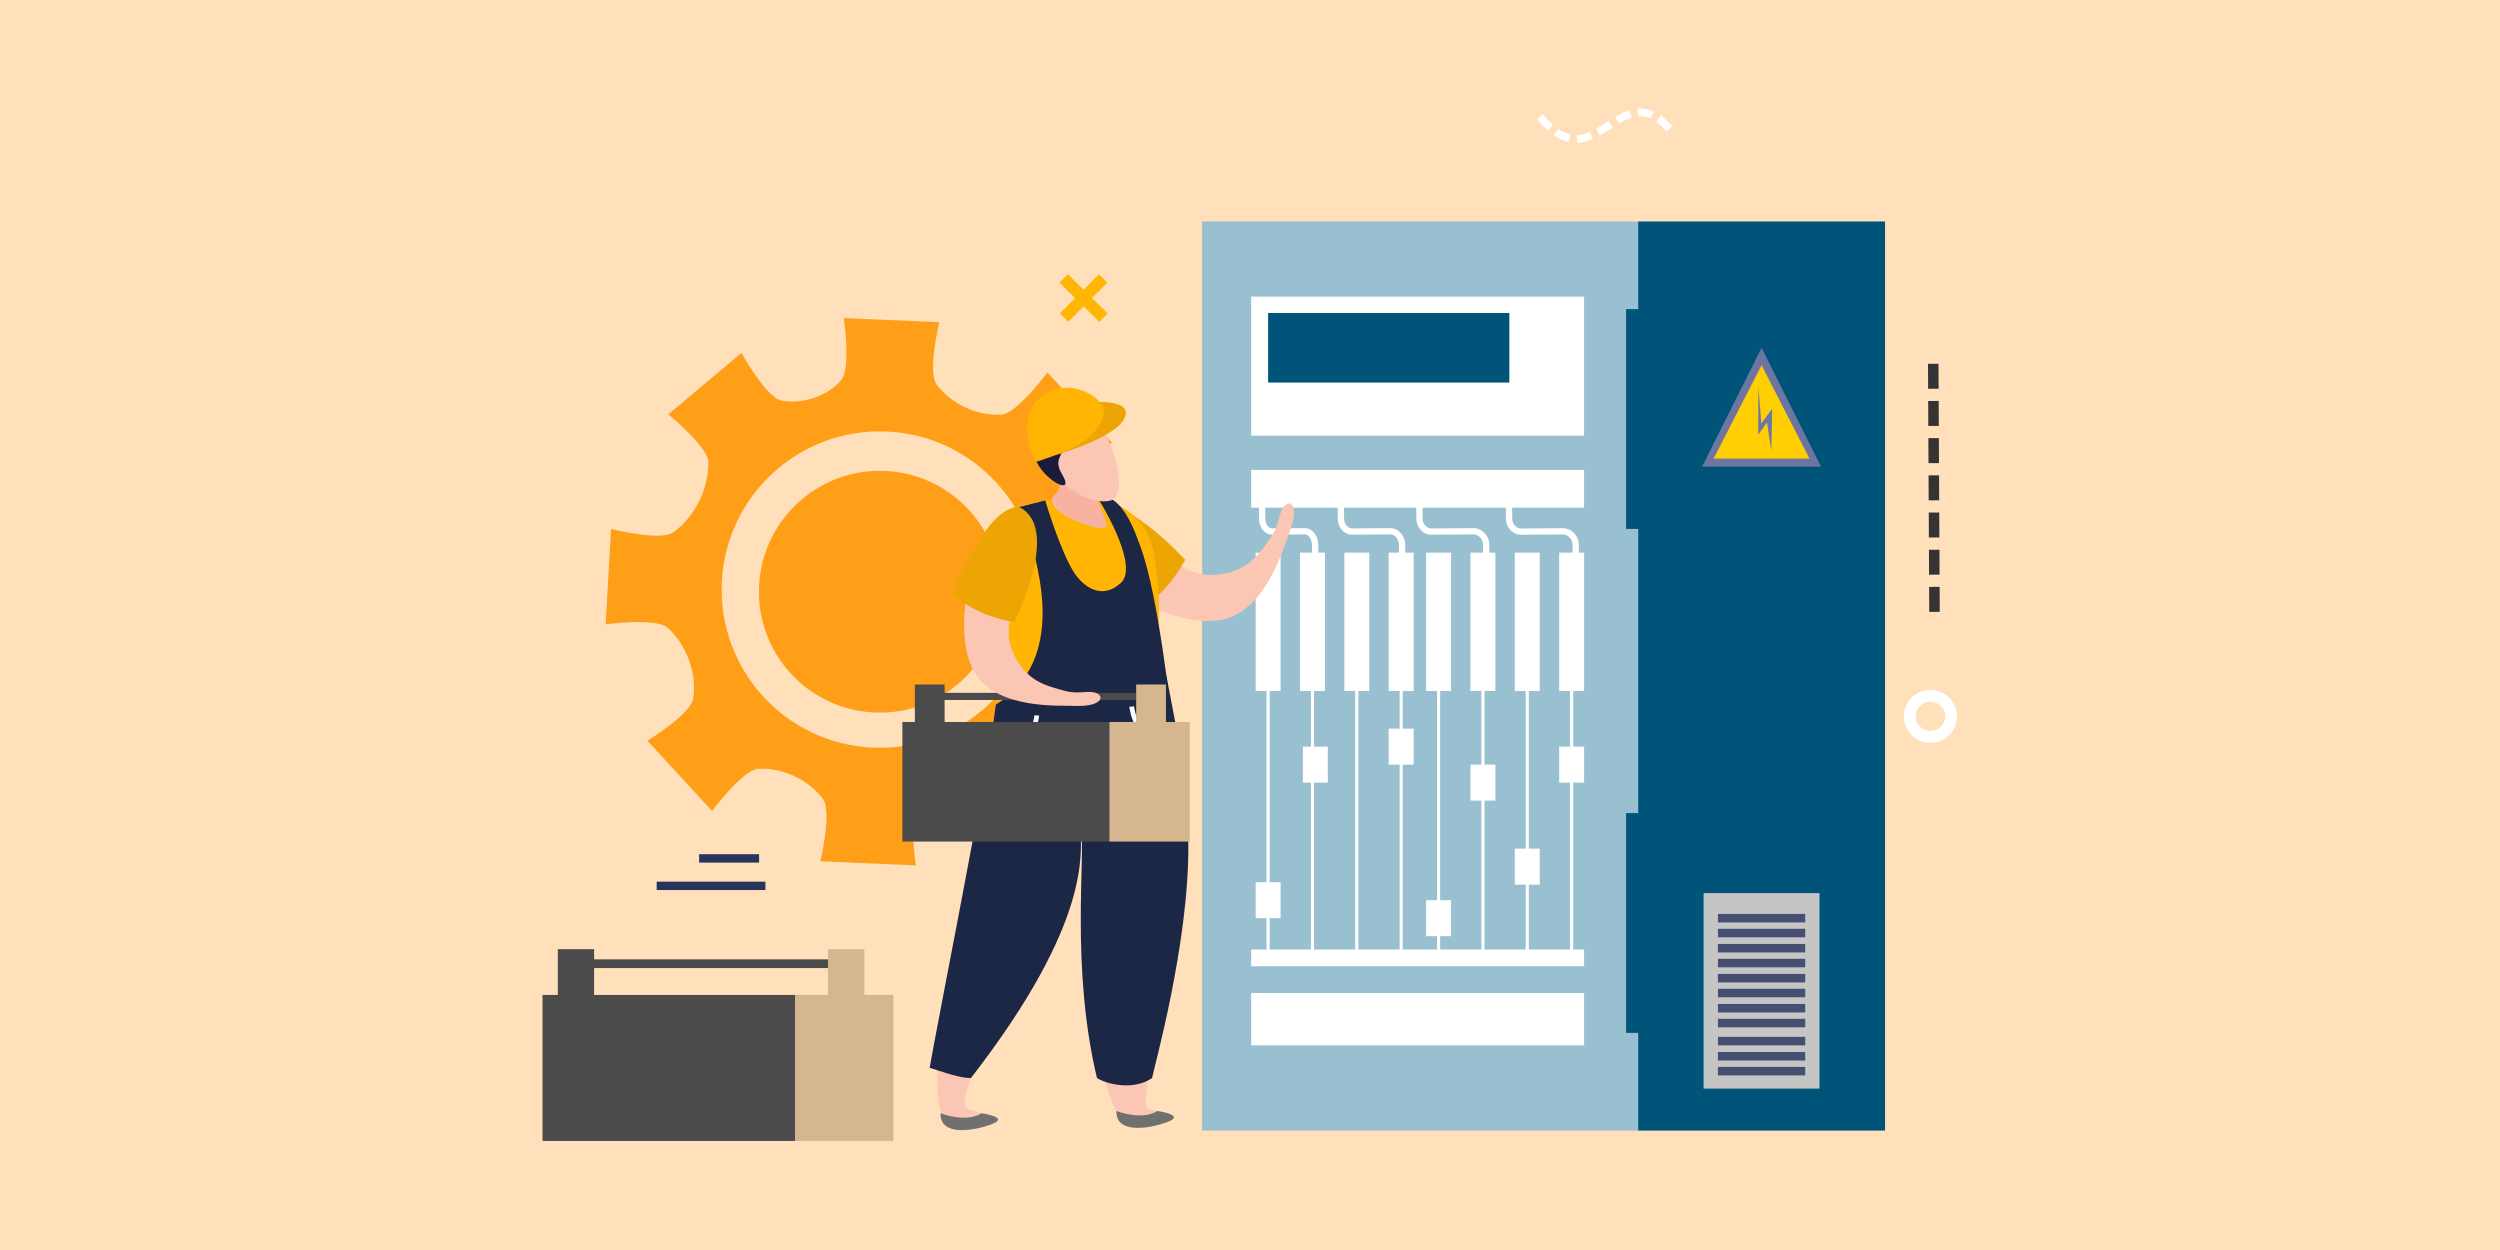 <?xml version="1.0" encoding="UTF-8" standalone="no"?>
<!DOCTYPE svg PUBLIC "-//W3C//DTD SVG 1.1//EN" "http://www.w3.org/Graphics/SVG/1.1/DTD/svg11.dtd">
<svg width="100%" height="100%" viewBox="0 0 900 450" version="1.1" xmlns="http://www.w3.org/2000/svg" xmlns:xlink="http://www.w3.org/1999/xlink" xml:space="preserve" xmlns:serif="http://www.serif.com/" style="fill-rule:evenodd;clip-rule:evenodd;stroke-linejoin:round;stroke-miterlimit:2;">
    <rect id="Artboard1" x="0" y="0" width="900" height="450" style="fill:rgb(255,224,186);"/>
    <g transform="matrix(1.438,0,0,1.438,90.408,-134.593)">
        <path d="M172.625,241.863C172.272,250.288 165.145,256.809 156.723,256.444C148.295,256.078 141.765,248.964 142.115,240.533C142.492,232.114 149.616,225.593 158.028,225.949C166.46,226.311 172.987,233.431 172.625,241.863Z" style="fill:rgb(203,233,244);fill-rule:nonzero;"/>
    </g>
    <g transform="matrix(1.438,0,0,1.438,90.408,-134.593)">
        <path d="M155.686,280.767C133.837,279.824 116.883,261.344 117.832,239.489C118.777,217.641 137.251,200.693 159.106,201.629C180.942,202.578 197.921,221.055 196.96,242.907C196.021,264.758 177.553,281.709 155.686,280.767ZM210.473,232.719C205.668,228.439 203.119,221.163 204.074,214.994C204.673,211.138 215.517,204.423 215.517,204.423L199.336,186.839C199.336,186.839 191.744,197.128 187.863,197.395C181.925,197.828 175.21,194.779 171.596,189.821C169.299,186.664 172.272,174.257 172.272,174.257L148.369,173.229C148.369,173.229 150.242,185.86 147.703,188.789C144.175,192.842 137.893,194.902 132.759,193.873C128.934,193.115 122.75,181.958 122.75,181.958L104.439,197.337C104.439,197.337 114.35,205.369 114.454,209.253C114.611,215.78 111.144,222.983 105.67,226.882C102.492,229.148 90.094,226.017 90.094,226.017L88.755,249.901C88.755,249.901 101.387,248.166 104.279,250.751C109.087,255.053 111.642,262.329 110.687,268.488C110.095,272.339 99.228,279.05 99.228,279.05L115.409,296.634C115.409,296.634 122.996,286.355 126.889,286.084C132.812,285.661 139.551,288.716 143.171,293.653C145.462,296.815 142.511,309.213 142.511,309.213L166.395,310.245C166.395,310.245 164.5,297.62 167.046,294.685C170.583,290.641 176.88,288.571 182.014,289.603C185.824,290.374 192.017,301.522 192.017,301.522L210.322,286.14C210.322,286.14 200.42,278.105 200.301,274.218C200.153,267.696 203.614,260.499 209.091,256.591C212.269,254.34 224.676,257.472 224.676,257.472L225.996,233.594C225.996,233.594 213.383,235.307 210.473,232.719Z" style="fill:rgb(255,159,23);fill-rule:nonzero;"/>
    </g>
    <g transform="matrix(1.438,0,0,1.438,90.408,-134.593)">
        <path d="M187.633,243.045C186.917,259.748 172.793,272.704 156.085,271.973C139.391,271.252 126.441,257.138 127.163,240.444C127.878,223.726 141.998,210.782 158.701,211.494C175.406,212.222 188.36,226.345 187.633,243.045Z" style="fill:rgb(255,159,23);fill-rule:nonzero;"/>
    </g>
    <g transform="matrix(1.438,0,0,1.438,90.408,-134.593)">
        <rect x="347.225" y="149.038" width="61.815" height="227.6" style="fill:rgb(0,84,121);fill-rule:nonzero;"/>
    </g>
    <g transform="matrix(1.438,0,0,1.438,90.408,-134.593)">
        <rect x="238.084" y="149.038" width="109.141" height="227.6" style="fill:rgb(153,192,209);fill-rule:nonzero;"/>
    </g>
    <g transform="matrix(1.438,0,0,1.438,90.408,-134.593)">
        <rect x="363.62" y="317.181" width="29.018" height="48.944" style="fill:rgb(197,197,197);fill-rule:nonzero;"/>
    </g>
    <g transform="matrix(1.438,0,0,1.438,90.408,-134.593)">
        <rect x="367.207" y="322.397" width="21.851" height="2.125" style="fill:rgb(70,79,114);fill-rule:nonzero;"/>
    </g>
    <g transform="matrix(1.438,0,0,1.438,90.408,-134.593)">
        <rect x="367.207" y="326.112" width="21.851" height="2.128" style="fill:rgb(70,79,114);fill-rule:nonzero;"/>
    </g>
    <g transform="matrix(1.438,0,0,1.438,90.408,-134.593)">
        <rect x="367.207" y="329.916" width="21.851" height="2.128" style="fill:rgb(70,79,114);fill-rule:nonzero;"/>
    </g>
    <g transform="matrix(1.438,0,0,1.438,90.408,-134.593)">
        <rect x="367.207" y="333.631" width="21.851" height="2.131" style="fill:rgb(70,79,114);fill-rule:nonzero;"/>
    </g>
    <g transform="matrix(1.438,0,0,1.438,90.408,-134.593)">
        <rect x="367.207" y="337.417" width="21.851" height="2.125" style="fill:rgb(70,79,114);fill-rule:nonzero;"/>
    </g>
    <g transform="matrix(1.438,0,0,1.438,90.408,-134.593)">
        <rect x="367.207" y="341.132" width="21.851" height="2.128" style="fill:rgb(70,79,114);fill-rule:nonzero;"/>
    </g>
    <g transform="matrix(1.438,0,0,1.438,90.408,-134.593)">
        <rect x="367.207" y="344.936" width="21.851" height="2.125" style="fill:rgb(70,79,114);fill-rule:nonzero;"/>
    </g>
    <g transform="matrix(1.438,0,0,1.438,90.408,-134.593)">
        <rect x="367.207" y="348.652" width="21.851" height="2.13" style="fill:rgb(70,79,114);fill-rule:nonzero;"/>
    </g>
    <g transform="matrix(1.438,0,0,1.438,90.408,-134.593)">
        <rect x="367.207" y="353.171" width="21.851" height="2.128" style="fill:rgb(70,79,114);fill-rule:nonzero;"/>
    </g>
    <g transform="matrix(1.438,0,0,1.438,90.408,-134.593)">
        <rect x="367.207" y="356.975" width="21.851" height="2.125" style="fill:rgb(70,79,114);fill-rule:nonzero;"/>
    </g>
    <g transform="matrix(1.438,0,0,1.438,90.408,-134.593)">
        <rect x="367.207" y="360.69" width="21.851" height="2.131" style="fill:rgb(70,79,114);fill-rule:nonzero;"/>
    </g>
    <g transform="matrix(1.438,0,0,1.438,90.408,-134.593)">
        <path d="M363.255,210.423L393.009,210.423L378.131,180.668L363.255,210.423Z" style="fill:rgb(109,118,161);fill-rule:nonzero;"/>
    </g>
    <g transform="matrix(1.438,0,0,1.438,90.408,-134.593)">
        <path d="M390.13,208.405L378.131,185.037L366.132,208.405L390.13,208.405Z" style="fill:rgb(255,207,3);fill-rule:nonzero;"/>
    </g>
    <g transform="matrix(1.438,0,0,1.438,90.408,-134.593)">
        <path d="M380.571,206.462L380.799,195.912L378.078,199.587L377.342,190.3L377.296,202.403L379.494,199.348L380.571,206.462Z" style="fill:rgb(109,118,161);fill-rule:nonzero;"/>
    </g>
    <g transform="matrix(1.438,0,0,1.438,90.408,-134.593)">
        <rect x="250.35" y="167.855" width="83.356" height="34.812" style="fill:white;fill-rule:nonzero;"/>
    </g>
    <g transform="matrix(1.438,0,0,1.438,90.408,-134.593)">
        <rect x="254.599" y="171.963" width="60.394" height="17.409" style="fill:rgb(0,84,121);fill-rule:nonzero;"/>
    </g>
    <g transform="matrix(1.438,0,0,1.438,90.408,-134.593)">
        <rect x="250.35" y="211.236" width="83.356" height="9.454" style="fill:white;fill-rule:nonzero;"/>
    </g>
    <g transform="matrix(1.438,0,0,1.438,90.408,-134.593)">
        <rect x="327.464" y="231.948" width="6.242" height="34.643" style="fill:white;fill-rule:nonzero;"/>
    </g>
    <g transform="matrix(1.438,0,0,1.438,90.408,-134.593)">
        <rect x="316.359" y="231.948" width="6.248" height="34.643" style="fill:white;fill-rule:nonzero;"/>
    </g>
    <g transform="matrix(1.438,0,0,1.438,90.408,-134.593)">
        <rect x="305.257" y="231.948" width="6.241" height="34.643" style="fill:white;fill-rule:nonzero;"/>
    </g>
    <g transform="matrix(1.438,0,0,1.438,90.408,-134.593)">
        <rect x="294.151" y="231.948" width="6.248" height="34.643" style="fill:white;fill-rule:nonzero;"/>
    </g>
    <g transform="matrix(1.438,0,0,1.438,90.408,-134.593)">
        <rect x="284.784" y="231.948" width="6.248" height="34.643" style="fill:white;fill-rule:nonzero;"/>
    </g>
    <g transform="matrix(1.438,0,0,1.438,90.408,-134.593)">
        <rect x="273.681" y="231.948" width="6.248" height="34.643" style="fill:white;fill-rule:nonzero;"/>
    </g>
    <g transform="matrix(1.438,0,0,1.438,90.408,-134.593)">
        <rect x="262.582" y="231.948" width="6.242" height="34.643" style="fill:white;fill-rule:nonzero;"/>
    </g>
    <g transform="matrix(1.438,0,0,1.438,90.408,-134.593)">
        <rect x="251.477" y="231.948" width="6.248" height="34.643" style="fill:white;fill-rule:nonzero;"/>
    </g>
    <g transform="matrix(1.438,0,0,1.438,90.408,-134.593)">
        <rect x="254.206" y="262.836" width="0.786" height="69.208" style="fill:white;fill-rule:nonzero;"/>
    </g>
    <g transform="matrix(1.438,0,0,1.438,90.408,-134.593)">
        <rect x="265.308" y="262.836" width="0.786" height="69.208" style="fill:white;fill-rule:nonzero;"/>
    </g>
    <g transform="matrix(1.438,0,0,1.438,90.408,-134.593)">
        <rect x="276.411" y="262.836" width="0.786" height="69.208" style="fill:white;fill-rule:nonzero;"/>
    </g>
    <g transform="matrix(1.438,0,0,1.438,90.408,-134.593)">
        <rect x="287.516" y="262.836" width="0.786" height="69.208" style="fill:white;fill-rule:nonzero;"/>
    </g>
    <g transform="matrix(1.438,0,0,1.438,90.408,-134.593)">
        <rect x="296.884" y="262.836" width="0.786" height="69.208" style="fill:white;fill-rule:nonzero;"/>
    </g>
    <g transform="matrix(1.438,0,0,1.438,90.408,-134.593)">
        <rect x="307.986" y="262.836" width="0.786" height="69.208" style="fill:white;fill-rule:nonzero;"/>
    </g>
    <g transform="matrix(1.438,0,0,1.438,90.408,-134.593)">
        <rect x="319.088" y="262.836" width="0.786" height="69.208" style="fill:white;fill-rule:nonzero;"/>
    </g>
    <g transform="matrix(1.438,0,0,1.438,90.408,-134.593)">
        <rect x="330.191" y="262.836" width="0.786" height="69.208" style="fill:white;fill-rule:nonzero;"/>
    </g>
    <g transform="matrix(1.438,0,0,1.438,90.408,-134.593)">
        <rect x="250.35" y="331.298" width="83.356" height="4.194" style="fill:white;fill-rule:nonzero;"/>
    </g>
    <g transform="matrix(1.438,0,0,1.438,90.408,-134.593)">
        <path d="M330.86,236.124L330.814,230.054C330.808,229.305 330.513,228.586 330.003,228.083C329.555,227.641 328.978,227.398 328.373,227.398L328.355,227.398L317.958,227.475C316.991,227.49 315.972,227.064 315.247,226.299C314.535,225.547 314.139,224.549 314.133,223.487L314.078,215.955L315.649,215.943L315.705,223.474C315.708,224.138 315.953,224.758 316.39,225.218C316.807,225.66 317.354,225.903 317.931,225.903L317.946,225.903L328.342,225.826L328.376,225.826C329.392,225.826 330.363,226.228 331.109,226.962C331.913,227.757 332.38,228.878 332.386,230.042L332.432,236.112L330.86,236.124Z" style="fill:white;fill-rule:nonzero;"/>
    </g>
    <g transform="matrix(1.438,0,0,1.438,90.408,-134.593)">
        <path d="M308.443,236.115L308.401,230.042C308.394,229.317 308.127,228.639 307.651,228.135C307.194,227.65 306.592,227.386 305.96,227.386L305.938,227.386L295.545,227.463L295.511,227.463C294.501,227.463 293.549,227.045 292.831,226.287C292.122,225.538 291.726,224.54 291.716,223.477L291.664,215.943L293.236,215.931L293.288,223.465C293.295,224.128 293.537,224.745 293.973,225.206C294.394,225.654 295.041,225.94 295.533,225.891L305.926,225.814L305.96,225.814C307.028,225.814 308.035,226.253 308.794,227.054C309.546,227.847 309.963,228.906 309.973,230.03L310.015,236.103L308.443,236.115Z" style="fill:white;fill-rule:nonzero;"/>
    </g>
    <g transform="matrix(1.438,0,0,1.438,90.408,-134.593)">
        <path d="M287.391,236.109L287.347,230.036C287.335,228.568 286.359,227.38 285.164,227.38L285.152,227.38L275.622,227.451L275.597,227.451C274.737,227.451 273.911,227.101 273.267,226.465C272.499,225.71 272.054,224.613 272.045,223.459L271.986,215.931L273.558,215.918L273.617,223.447C273.623,224.187 273.896,224.878 274.369,225.344C274.618,225.59 275.029,225.879 275.597,225.879L275.609,225.879L285.14,225.808L285.164,225.808C287.219,225.808 288.901,227.693 288.919,230.023L288.963,236.097L287.391,236.109Z" style="fill:white;fill-rule:nonzero;"/>
    </g>
    <g transform="matrix(1.438,0,0,1.438,90.408,-134.593)">
        <path d="M265.634,236.118L265.591,230.048C265.585,229.302 265.364,228.581 264.98,228.074C264.787,227.816 264.378,227.389 263.804,227.389L263.795,227.389L255.542,227.447L255.517,227.447C254.808,227.447 254.114,227.147 253.558,226.6C252.791,225.845 252.346,224.696 252.339,223.453L252.278,215.925L253.85,215.912L253.911,223.444C253.915,224.26 254.197,225.022 254.664,225.482C254.845,225.66 255.143,225.875 255.52,225.875L255.53,225.875L263.783,225.817L263.807,225.817C264.722,225.817 265.609,226.293 266.236,227.128C266.825,227.911 267.154,228.943 267.163,230.036L267.206,236.106L265.634,236.118Z" style="fill:white;fill-rule:nonzero;"/>
    </g>
    <g transform="matrix(1.438,0,0,1.438,90.408,-134.593)">
        <rect x="250.35" y="342.192" width="83.356" height="13.107" style="fill:white;fill-rule:nonzero;"/>
    </g>
    <g transform="matrix(1.438,0,0,1.438,90.408,-134.593)">
        <rect x="327.464" y="280.515" width="6.242" height="9.011" style="fill:white;fill-rule:nonzero;"/>
    </g>
    <g transform="matrix(1.438,0,0,1.438,90.408,-134.593)">
        <rect x="316.359" y="306.048" width="6.248" height="9.011" style="fill:white;fill-rule:nonzero;"/>
    </g>
    <g transform="matrix(1.438,0,0,1.438,90.408,-134.593)">
        <rect x="305.257" y="285.019" width="6.241" height="9.011" style="fill:white;fill-rule:nonzero;"/>
    </g>
    <g transform="matrix(1.438,0,0,1.438,90.408,-134.593)">
        <rect x="294.154" y="318.955" width="6.245" height="9.012" style="fill:white;fill-rule:nonzero;"/>
    </g>
    <g transform="matrix(1.438,0,0,1.438,90.408,-134.593)">
        <rect x="284.784" y="276.008" width="6.248" height="9.011" style="fill:white;fill-rule:nonzero;"/>
    </g>
    <g transform="matrix(1.438,0,0,1.438,90.408,-134.593)">
        <rect x="263.298" y="280.515" width="6.248" height="9.011" style="fill:white;fill-rule:nonzero;"/>
    </g>
    <g transform="matrix(1.438,0,0,1.438,90.408,-134.593)">
        <rect x="251.477" y="314.448" width="6.248" height="9.012" style="fill:white;fill-rule:nonzero;"/>
    </g>
    <g transform="matrix(1.438,0,0,1.438,90.408,-134.593)">
        <rect x="344.219" y="170.994" width="4" height="55.017" style="fill:rgb(0,84,121);fill-rule:nonzero;"/>
    </g>
    <g transform="matrix(1.438,0,0,1.438,90.408,-134.593)">
        <rect x="344.219" y="297.156" width="4" height="55.017" style="fill:rgb(0,84,121);fill-rule:nonzero;"/>
    </g>
    <g transform="matrix(1.438,0,0,1.438,90.408,-134.593)">
        <path d="M207.54,225.056C208.633,223.646 213.11,220.76 217.565,223.152C223.518,226.351 231.133,237.843 240.451,237.54C249.813,237.223 252.745,231.647 255.217,228.181C257.673,224.696 257.015,222.157 258.683,220.297C260.344,218.424 262.469,220.49 259.859,227.014C258.614,230.14 254.298,246.293 243.251,248.716C228.775,251.896 201.142,233.438 207.54,225.056Z" style="fill:rgb(251,198,180);fill-rule:nonzero;"/>
    </g>
    <g transform="matrix(1.438,0,0,1.438,90.408,-134.593)">
        <path d="M208.99,221.85C208.99,221.85 203.423,226.732 210.457,235.222C217.494,243.711 221.732,246.44 221.732,246.44C221.732,246.44 228.391,243.665 233.835,233.748C233.835,233.748 215.839,213.849 208.99,221.85Z" style="fill:rgb(237,165,3);fill-rule:nonzero;"/>
    </g>
    <g transform="matrix(1.438,0,0,1.438,90.408,-134.593)">
        <path d="M186.441,238.829C190.571,254.095 188.292,264.826 186.441,270.641C190.749,272.025 188.182,274.334 188.065,274.626C181.974,287.27 219.843,279.778 226.497,269.542C228.787,266.023 226.598,261.554 227.006,254.795C227.154,253.275 227.194,251.737 227.209,250.229C227.396,243.306 226.93,236.548 225.956,231.948C222.984,217.997 209.862,217.316 201.876,218.43C198.25,218.93 193.521,219.544 189.889,221.681L189.871,221.709C185.637,224.273 183.371,227.478 186.441,238.829Z" style="fill:rgb(255,181,2);fill-rule:nonzero;"/>
    </g>
    <g transform="matrix(1.438,0,0,1.438,90.408,-134.593)">
        <path d="M195.824,231.344C197.46,238.273 203.313,259.422 186.441,269.999C186.441,269.999 214.378,290.457 230.362,272.759C230.362,272.759 227.147,242.566 222.68,230.576C221.4,227.131 217.992,216.554 211.86,218.083C211.86,218.083 222.64,235.062 217.722,239.545C212.803,244.033 208.161,240.26 205.99,236.883C202.511,231.448 198.796,218.881 198.796,218.881L192.275,220.539C192.275,220.539 194.43,225.437 195.824,231.344Z" style="fill:rgb(28,39,69);fill-rule:nonzero;"/>
    </g>
    <g transform="matrix(1.438,0,0,1.438,90.408,-134.593)">
        <path d="M201.203,208.316C201.203,208.316 204.783,213.941 200.976,217.69C197.061,221.528 215.051,228.31 214.178,224.856C213.064,220.395 210.408,218.012 211.946,212.529L201.203,208.316Z" style="fill:rgb(247,178,160);fill-rule:nonzero;"/>
    </g>
    <g transform="matrix(1.438,0,0,1.438,90.408,-134.593)">
        <path d="M209.29,195.706C213.617,198.841 219.8,214.263 216.214,218.301C214.63,220.06 207.16,219.259 201.676,212.833C199.419,210.211 196.392,205.102 198.603,199.305C199.616,196.67 204.271,192.065 209.29,195.706Z" style="fill:rgb(251,198,180);fill-rule:nonzero;"/>
    </g>
    <g transform="matrix(1.438,0,0,1.438,90.408,-134.593)">
        <path d="M213.463,197.128C214.568,199.022 214.384,199.511 208.474,201.205C202.576,202.9 201.48,202.63 202.278,203.981C204.624,207.982 200.221,207.705 203.076,212.446C205.919,217.205 200.47,214.798 197.719,210.963C197.178,210.186 194.117,206.468 196.248,199.833C198.716,192.084 209.367,190.186 213.463,197.128Z" style="fill:rgb(29,27,58);fill-rule:nonzero;"/>
    </g>
    <g transform="matrix(1.438,0,0,1.438,90.408,-134.593)">
        <path d="M201.483,207.493C201.483,207.493 219.776,202.326 218.925,196.624C218.4,193.109 207.783,194.487 207.783,194.487L201.483,207.493Z" style="fill:rgb(237,165,3);fill-rule:nonzero;"/>
    </g>
    <g transform="matrix(1.438,0,0,1.438,90.408,-134.593)">
        <path d="M213.463,197.128C212.001,202.63 207.685,205.657 196.472,209.237C196.472,209.237 190.405,198.365 198.268,192.605C205.213,187.536 214.397,193.606 213.463,197.128Z" style="fill:rgb(255,181,2);fill-rule:nonzero;"/>
    </g>
    <g transform="matrix(1.438,0,0,1.438,90.408,-134.593)">
        <path d="M176.656,328.814C172.864,343.65 168.418,375.333 175.704,375.514C182.981,375.68 187.052,373.472 182.855,372.299C178.655,371.114 178.486,370.656 178.615,369.477C180.42,354.175 204.347,330.316 206.38,312.127C207.064,305.916 207.534,300.236 207.857,295.249C210.58,308.571 208.578,322.71 208.815,327.386C209.582,344.015 213.138,375.449 221.108,375.514C229.598,375.572 233.767,373.22 228.342,372.1C223.65,371.108 223.847,370.89 223.933,369.729C225.075,352.938 233.218,321.897 234.777,301.949C236.583,278.927 179.957,315.842 176.656,328.814Z" style="fill:rgb(251,198,180);fill-rule:nonzero;"/>
    </g>
    <g transform="matrix(1.438,0,0,1.438,90.408,-134.593)">
        <path d="M216.638,371.731C216.638,371.731 222.969,374.24 226.877,371.731C226.877,371.731 234.016,372.692 229.536,374.43C225.032,376.171 216.371,377.608 216.638,371.731Z" style="fill:rgb(112,112,112);fill-rule:nonzero;"/>
    </g>
    <g transform="matrix(1.438,0,0,1.438,90.408,-134.593)">
        <path d="M172.612,372.299C172.612,372.299 178.949,374.798 182.855,372.299C182.855,372.299 189.997,373.272 185.492,374.998C181.004,376.739 172.348,378.182 172.612,372.299Z" style="fill:rgb(112,112,112);fill-rule:nonzero;"/>
    </g>
    <g transform="matrix(1.438,0,0,1.438,90.408,-134.593)">
        <path d="M229.146,262.836C214.633,272.517 194.341,271.531 186.441,269.999C184.304,287.263 171.332,352.035 169.868,360.924C176.238,363.036 178.357,363.481 180.199,363.481C210.961,323.809 207.43,306.794 207.755,301.808C208.913,307.571 205.115,335.796 211.756,363.481C213.982,364.918 220.727,366.785 225.554,363.481C225.796,361.71 234.823,329.916 234.627,305.028C234.492,288.062 231.655,276.416 229.146,262.836Z" style="fill:rgb(28,39,69);fill-rule:nonzero;"/>
    </g>
    <g transform="matrix(1.438,0,0,1.438,90.408,-134.593)">
        <path d="M187.454,284.623C196.475,281.761 197.27,272.839 197.279,272.753L196.082,272.664C196.06,272.987 195.33,280.868 187.086,283.487L187.454,284.623Z" style="fill:white;fill-rule:nonzero;"/>
    </g>
    <g transform="matrix(1.438,0,0,1.438,90.408,-134.593)">
        <path d="M229.687,282.4L230.052,281.255C221.787,278.639 221.062,270.518 221.056,270.435L219.855,270.527C219.868,270.622 220.663,279.541 229.687,282.4Z" style="fill:white;fill-rule:nonzero;"/>
    </g>
    <g transform="matrix(1.438,0,0,1.438,90.408,-134.593)">
        <rect x="72.952" y="342.68" width="63.28" height="36.552" style="fill:rgb(75,75,75);fill-rule:nonzero;"/>
    </g>
    <g transform="matrix(1.438,0,0,1.438,90.408,-134.593)">
        <rect x="136.232" y="342.68" width="24.55" height="36.552" style="fill:rgb(213,182,143);fill-rule:nonzero;"/>
    </g>
    <g transform="matrix(1.438,0,0,1.438,90.408,-134.593)">
        <rect x="76.772" y="331.224" width="9.088" height="17.821" style="fill:rgb(75,75,75);fill-rule:nonzero;"/>
    </g>
    <g transform="matrix(1.438,0,0,1.438,90.408,-134.593)">
        <rect x="81.316" y="333.77" width="67.646" height="2.183" style="fill:rgb(75,75,75);fill-rule:nonzero;"/>
    </g>
    <g transform="matrix(1.438,0,0,1.438,90.408,-134.593)">
        <rect x="144.417" y="331.224" width="9.089" height="17.821" style="fill:rgb(213,182,143);fill-rule:nonzero;"/>
    </g>
    <g transform="matrix(1.438,0,0,1.438,90.408,-134.593)">
        <rect x="163.033" y="274.343" width="51.836" height="29.939" style="fill:rgb(75,75,75);fill-rule:nonzero;"/>
    </g>
    <g transform="matrix(1.438,0,0,1.438,90.408,-134.593)">
        <rect x="214.869" y="274.343" width="20.108" height="29.939" style="fill:rgb(213,182,143);fill-rule:nonzero;"/>
    </g>
    <g transform="matrix(1.438,0,0,1.438,90.408,-134.593)">
        <rect x="166.162" y="264.96" width="7.445" height="14.597" style="fill:rgb(75,75,75);fill-rule:nonzero;"/>
    </g>
    <g transform="matrix(1.438,0,0,1.438,90.408,-134.593)">
        <rect x="169.886" y="267.045" width="55.41" height="1.787" style="fill:rgb(75,75,75);fill-rule:nonzero;"/>
    </g>
    <g transform="matrix(1.438,0,0,1.438,90.408,-134.593)">
        <rect x="221.572" y="264.96" width="7.445" height="14.597" style="fill:rgb(213,182,143);fill-rule:nonzero;"/>
    </g>
    <g transform="matrix(1.438,0,0,1.438,90.408,-134.593)">
        <path d="M192.376,223.048C194,223.573 196.997,226.213 196.226,230.972C195.204,237.343 187.221,247.795 190.411,256.1C193.613,264.429 199.557,265.335 203.457,266.48C207.362,267.61 209.441,266.235 211.642,267.141C213.85,268.059 212.649,270.629 205.953,270.309C202.748,270.153 186.84,271.313 181.203,262.108C173.816,250.057 182.83,219.897 192.376,223.048Z" style="fill:rgb(251,198,180);fill-rule:nonzero;"/>
    </g>
    <g transform="matrix(1.438,0,0,1.438,90.408,-134.593)">
        <path d="M192.275,220.539C192.275,220.539 187.859,219.713 182.404,228.722C176.96,237.705 175.824,242.375 175.824,242.375C175.824,242.375 180.405,247.515 191.04,249.33C191.04,249.33 203.024,225.805 192.275,220.539Z" style="fill:rgb(237,165,3);fill-rule:nonzero;"/>
    </g>
    <g transform="matrix(1.438,0,0,1.438,90.408,-134.593)">
        <path d="M420.409,269.262C418.383,269.262 416.731,270.911 416.731,272.937C416.731,274.961 418.383,276.609 420.409,276.609C422.439,276.609 424.087,274.961 424.087,272.937C424.087,270.911 422.439,269.262 420.409,269.262ZM420.409,279.569C416.749,279.569 413.771,276.591 413.771,272.937C413.771,269.278 416.749,266.306 420.409,266.306C424.072,266.306 427.047,269.278 427.047,272.937C427.047,276.591 424.072,279.569 420.409,279.569Z" style="fill:white;fill-rule:nonzero;"/>
    </g>
    <g transform="matrix(1.438,0,0,1.438,90.408,-134.593)">
        <path d="M212.354,174.177L202.379,164.355L204.452,162.246L214.43,172.068L212.354,174.177Z" style="fill:rgb(255,181,2);fill-rule:nonzero;"/>
    </g>
    <g transform="matrix(1.438,0,0,1.438,90.408,-134.593)">
        <path d="M204.562,174.159L202.468,172.071L212.25,162.268L214.344,164.355L204.562,174.159Z" style="fill:rgb(255,181,2);fill-rule:nonzero;"/>
    </g>
    <g transform="matrix(1.438,0,0,1.438,90.408,-134.593)">
        <path d="M324.59,126.246L325.877,124.822C325.877,124.822 325.238,124.186 324.599,123.557C324.007,122.869 323.408,122.187 323.408,122.187L321.919,123.394C321.919,123.394 322.555,124.128 323.196,124.868C323.896,125.559 324.59,126.246 324.59,126.246Z" style="fill:white;fill-rule:nonzero;"/>
    </g>
    <g transform="matrix(1.438,0,0,1.438,90.408,-134.593)">
        <path d="M329.884,129.157L330.289,127.275C330.289,127.275 329.475,127.103 328.714,126.741C328.327,126.554 327.946,126.369 327.682,126.173C327.409,125.995 327.228,125.878 327.228,125.878L326.138,127.465C326.138,127.465 326.35,127.601 326.669,127.803C326.976,128.03 327.434,128.261 327.909,128.479C328.839,128.933 329.884,129.157 329.884,129.157Z" style="fill:white;fill-rule:nonzero;"/>
    </g>
    <g transform="matrix(1.438,0,0,1.438,90.408,-134.593)">
        <path d="M335.932,128.365L335.167,126.606C335.167,126.606 334.36,126.977 333.537,127.18C332.715,127.413 331.885,127.429 331.885,127.429L331.947,129.348C331.95,129.348 333.015,129.323 334.013,129.04C335.02,128.786 335.932,128.365 335.932,128.365Z" style="fill:white;fill-rule:nonzero;"/>
    </g>
    <g transform="matrix(1.438,0,0,1.438,90.408,-134.593)">
        <path d="M340.909,125.497L339.878,123.882C339.878,123.882 339.085,124.383 338.296,124.886C337.51,125.356 336.727,125.823 336.727,125.823L337.664,127.502C337.664,127.502 338.49,127.008 339.325,126.514C340.114,126.007 340.909,125.497 340.909,125.497Z" style="fill:white;fill-rule:nonzero;"/>
    </g>
    <g transform="matrix(1.438,0,0,1.438,90.408,-134.593)">
        <path d="M345.625,123.038L345.048,121.205C345.048,121.205 344.072,121.528 343.178,121.96C342.291,122.399 341.465,122.894 341.465,122.894L342.441,124.552C342.441,124.552 343.227,124.085 344.016,123.689C344.818,123.302 345.625,123.038 345.625,123.038Z" style="fill:white;fill-rule:nonzero;"/>
    </g>
    <g transform="matrix(1.438,0,0,1.438,90.408,-134.593)">
        <path d="M350.375,123.268L351.167,121.524C351.167,121.518 350.212,121.067 349.156,120.895C348.109,120.68 347.041,120.803 347.041,120.803L347.219,122.716C347.219,122.716 348.032,122.614 348.821,122.783C349.616,122.915 350.375,123.268 350.375,123.268Z" style="fill:white;fill-rule:nonzero;"/>
    </g>
    <g transform="matrix(1.438,0,0,1.438,90.408,-134.593)">
        <path d="M354.382,126.48L355.825,125.212C355.825,125.212 355.156,124.496 354.458,123.79C354.078,123.471 353.7,123.142 353.415,122.9C353.12,122.667 352.899,122.535 352.899,122.535L351.797,124.107C351.797,124.107 351.978,124.214 352.233,124.42C352.484,124.628 352.816,124.914 353.147,125.199C353.771,125.829 354.382,126.48 354.382,126.48Z" style="fill:white;fill-rule:nonzero;"/>
    </g>
    <g transform="matrix(1.438,0,0,1.438,90.408,-134.593)">
        <path d="M419.829,190.929L422.46,190.917L422.429,184.666L419.801,184.678L419.829,190.929Z" style="fill:rgb(52,52,52);fill-rule:nonzero;"/>
    </g>
    <g transform="matrix(1.438,0,0,1.438,90.408,-134.593)">
        <path d="M419.878,200.238L422.506,200.226L422.475,193.975L419.847,193.987L419.878,200.238Z" style="fill:rgb(52,52,52);fill-rule:nonzero;"/>
    </g>
    <g transform="matrix(1.438,0,0,1.438,90.408,-134.593)">
        <path d="M419.924,209.544L422.555,209.532L422.521,203.281L419.893,203.293L419.924,209.544Z" style="fill:rgb(52,52,52);fill-rule:nonzero;"/>
    </g>
    <g transform="matrix(1.438,0,0,1.438,90.408,-134.593)">
        <path d="M419.97,218.857L422.601,218.841L422.57,212.593L419.939,212.605L419.97,218.857Z" style="fill:rgb(52,52,52);fill-rule:nonzero;"/>
    </g>
    <g transform="matrix(1.438,0,0,1.438,90.408,-134.593)">
        <path d="M420.016,228.163L422.647,228.15L422.617,221.899L419.989,221.912L420.016,228.163Z" style="fill:rgb(52,52,52);fill-rule:nonzero;"/>
    </g>
    <g transform="matrix(1.438,0,0,1.438,90.408,-134.593)">
        <path d="M420.065,237.475L422.696,237.46L422.662,231.212L420.034,231.224L420.065,237.475Z" style="fill:rgb(52,52,52);fill-rule:nonzero;"/>
    </g>
    <g transform="matrix(1.438,0,0,1.438,90.408,-134.593)">
        <path d="M420.111,246.778L422.742,246.769L422.709,240.518L420.081,240.53L420.111,246.778Z" style="fill:rgb(52,52,52);fill-rule:nonzero;"/>
    </g>
    <g transform="matrix(1.438,0,0,1.438,90.408,-134.593)">
        <rect x="101.531" y="314.316" width="27.219" height="2.103" style="fill:rgb(39,53,92);fill-rule:nonzero;"/>
    </g>
    <g transform="matrix(1.438,0,0,1.438,90.408,-134.593)">
        <rect x="112.158" y="307.442" width="15.005" height="2.103" style="fill:rgb(39,53,92);fill-rule:nonzero;"/>
    </g>
</svg>
